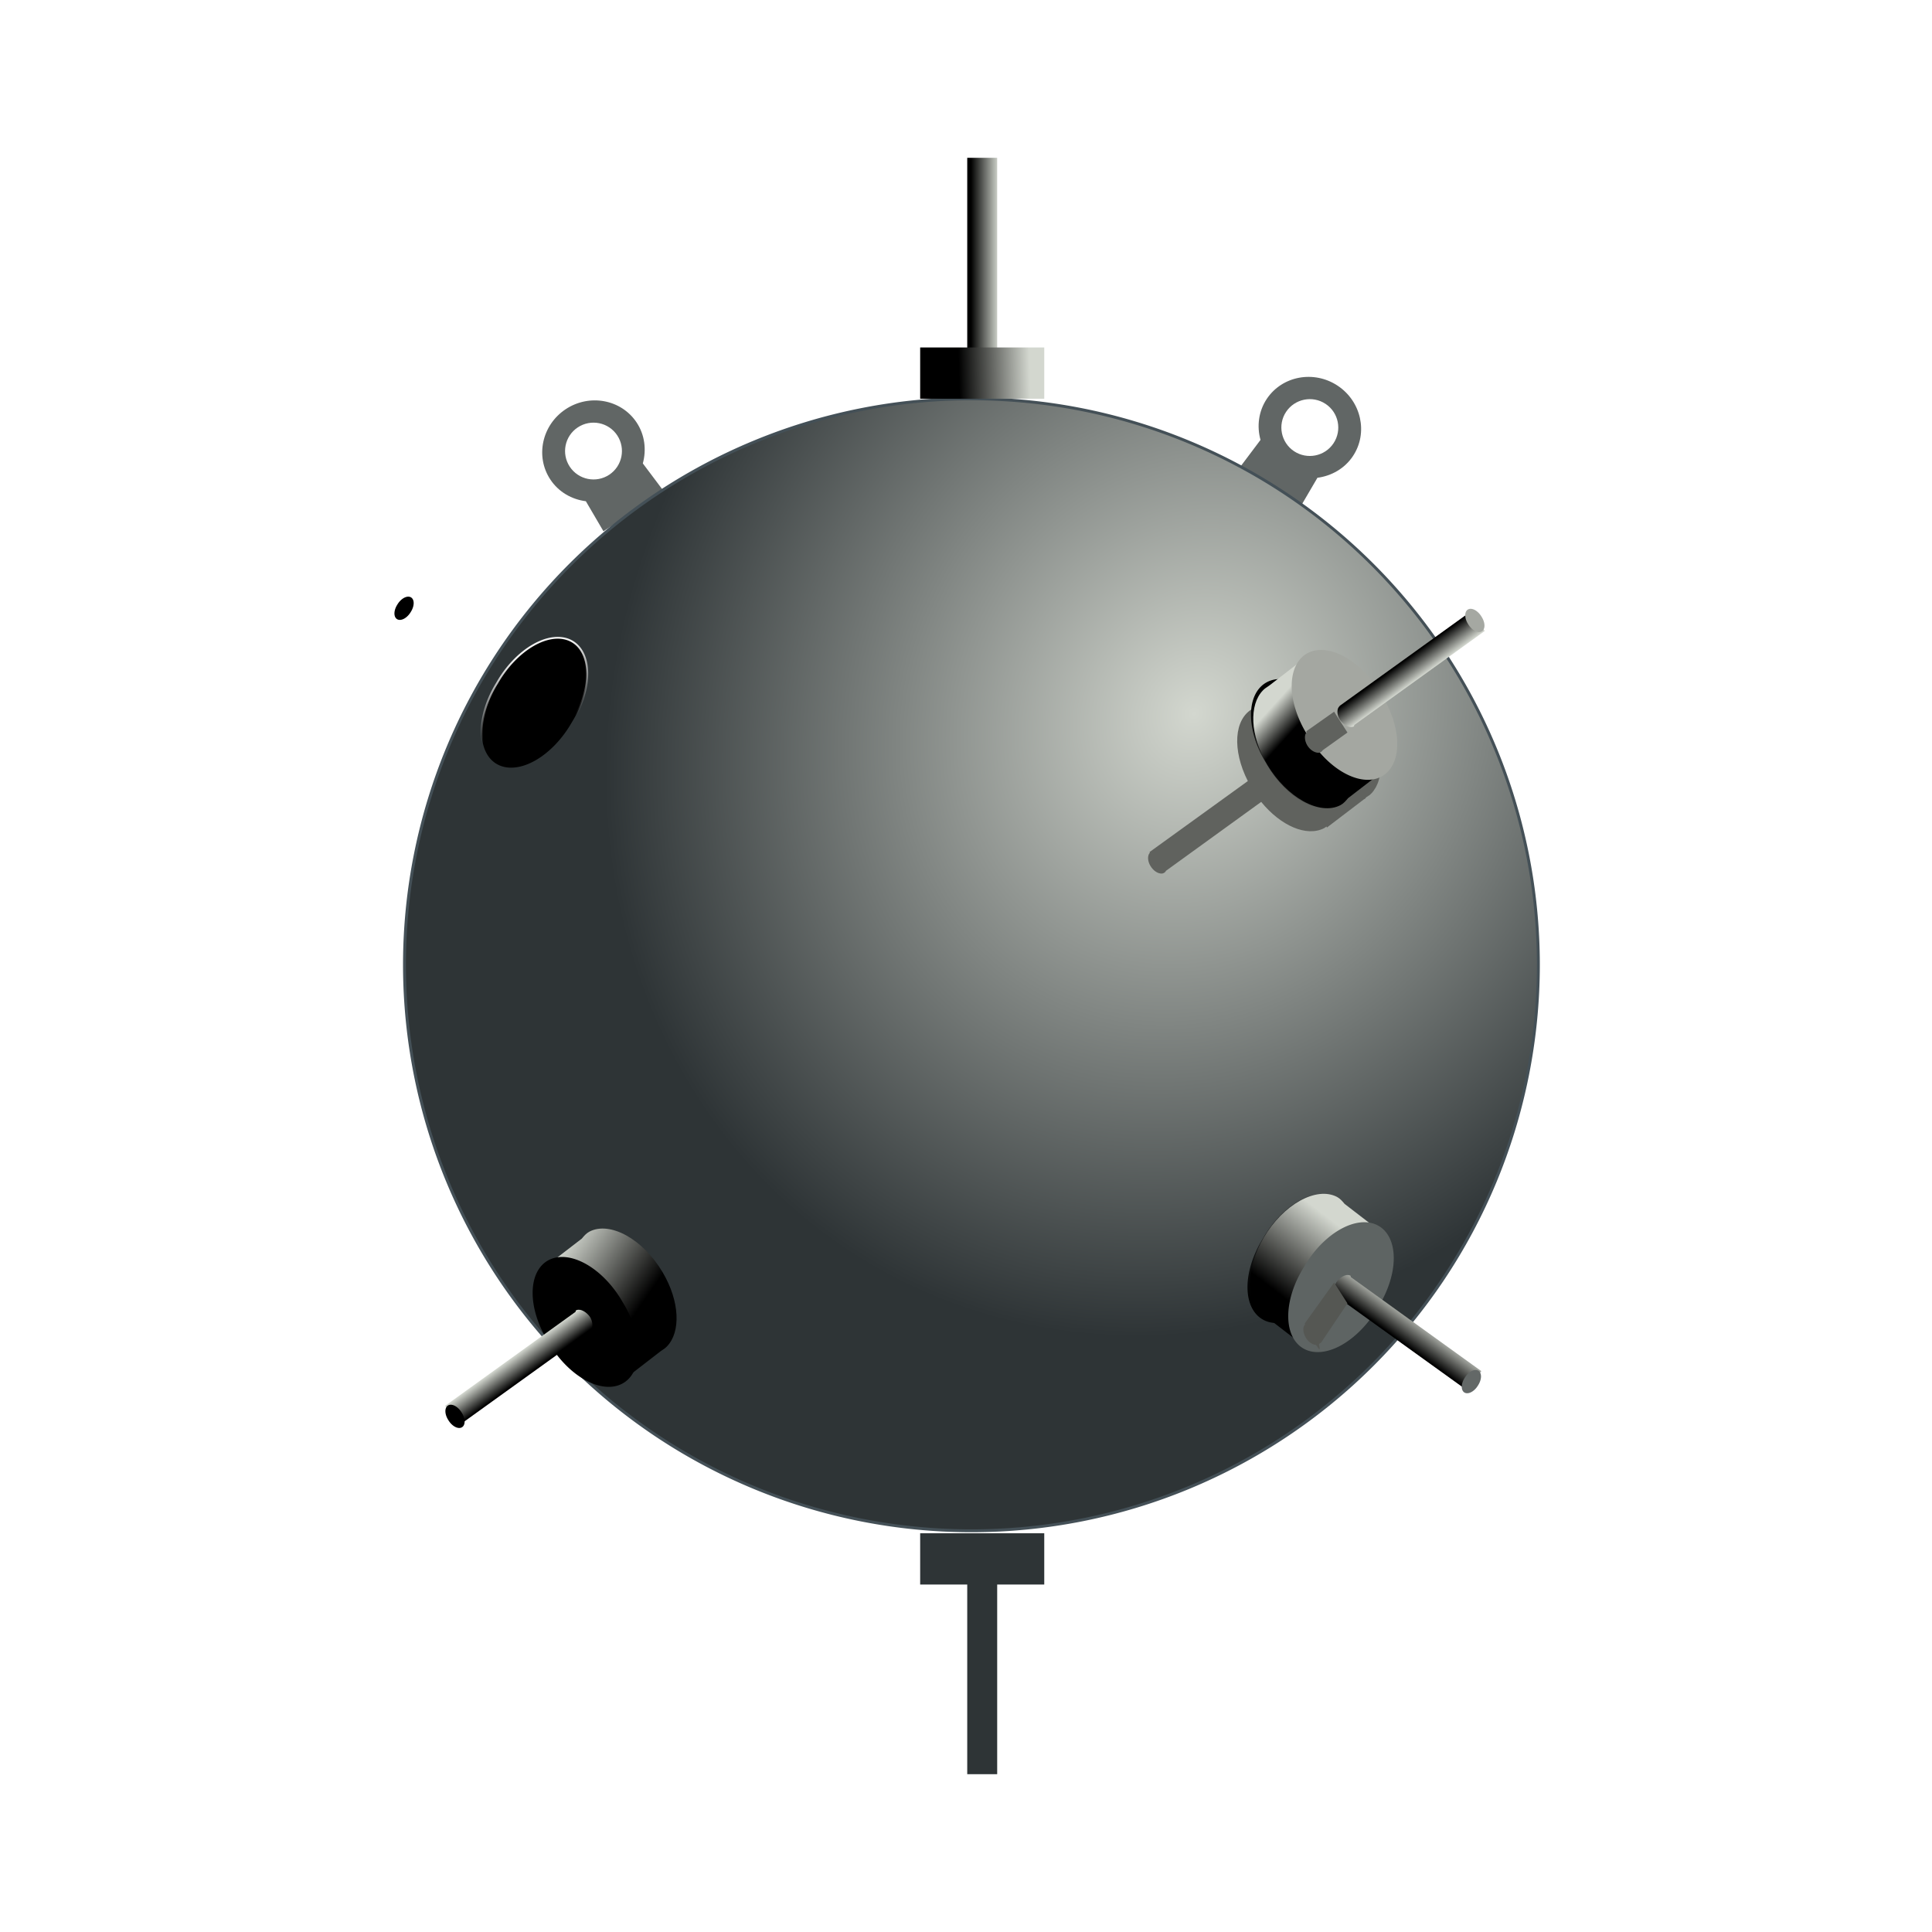 <svg:svg xmlns:dc="http://purl.org/dc/elements/1.1/" xmlns:ns1="http://sodipodi.sourceforge.net/DTD/sodipodi-0.dtd" xmlns:ns2="http://www.inkscape.org/namespaces/inkscape" xmlns:ns3="http://www.w3.org/1999/xlink" xmlns:ns5="http://creativecommons.org/ns#" xmlns:rdf="http://www.w3.org/1999/02/22-rdf-syntax-ns#" xmlns:svg="http://www.w3.org/2000/svg" height="333.677" id="svg5434" version="1.0" viewBox="-68.054 -27.778 333.677 333.677" width="333.677" ns1:docname="sea_mine_german.svg" ns1:version="0.32" ns2:export-filename="/home/roger/mis-dibujos/open/sea_mine_german.png" ns2:export-xdpi="90" ns2:export-ydpi="90" ns2:output_extension="org.inkscape.output.svg.inkscape" ns2:version="0.46">
  <svg:defs id="defs5436">
    <svg:radialGradient cx="172.62" cy="27.555" gradientTransform="matrix(-.558 .974 -.868 -.497 292.87 -126.84)" gradientUnits="userSpaceOnUse" id="radialGradient4401" r="33.375" ns2:collect="always">
      <svg:stop id="stop4397" offset="0" style="stop-color:#d3d7cf" />
      <svg:stop id="stop4399" offset="1" style="stop-color:#2e3436" />
    </svg:radialGradient>
    <svg:linearGradient gradientUnits="userSpaceOnUse" id="linearGradient5132" x1="515.03" x2="519.16" y1="1390.2" y2="1390.1" ns2:collect="always" ns3:href="#linearGradient5110" />
    <svg:linearGradient gradientTransform="translate(9.625 .062)" gradientUnits="userSpaceOnUse" id="linearGradient5130" x1="506.1" x2="507.72" y1="1382.7" y2="1382.7" ns2:collect="always" ns3:href="#linearGradient5110" />
    <svg:linearGradient gradientTransform="matrix(.501 .663 -.677 .491 1219.3 390.52)" gradientUnits="userSpaceOnUse" id="linearGradient5262" x1="506.1" x2="507.72" y1="1382.7" y2="1382.7" ns2:collect="always" ns3:href="#linearGradient5110" />
    <svg:linearGradient gradientTransform="matrix(.645 .903 -.871 .668 1062.6 -1367.6)" gradientUnits="userSpaceOnUse" id="linearGradient5260" x1="515.03" x2="513.39" y1="1390.2" y2="1390.5" ns2:collect="always" ns3:href="#linearGradient5110" />
    <svg:linearGradient gradientUnits="userSpaceOnUse" id="linearGradient5258" x1="186.33" x2="189.99" y1="-2.771" y2="7.567" ns2:collect="always" ns3:href="#linearGradient5146" />
    <svg:linearGradient gradientUnits="userSpaceOnUse" id="linearGradient5368" x1="192.62" x2="187.82" y1=".404" y2="4.915" ns2:collect="always" ns3:href="#linearGradient5362" />
    <svg:linearGradient gradientTransform="matrix(.501 .663 -.677 .491 1219.3 390.52)" gradientUnits="userSpaceOnUse" id="linearGradient5398" x1="506.1" x2="508.25" y1="1382.7" y2="1382.7" ns2:collect="always" ns3:href="#linearGradient5110" />
    <svg:linearGradient gradientTransform="matrix(.645 .903 -.871 .668 1062.6 -1367.6)" gradientUnits="userSpaceOnUse" id="linearGradient5396" x1="514.01" x2="518.78" y1="1391" y2="1391" ns2:collect="always" ns3:href="#linearGradient5110" />
    <svg:filter id="filter5338" ns2:collect="always">
      <svg:feGaussianBlur id="feGaussianBlur5340" stdDeviation="0.197" ns2:collect="always" />
    </svg:filter>
    <svg:linearGradient id="linearGradient5110" ns2:collect="always">
      <svg:stop id="stop5112" offset="0" style="stop-color:#000000" />
      <svg:stop id="stop5114" offset="1" style="stop-color:#d3d7cf" />
    </svg:linearGradient>
    <svg:linearGradient id="linearGradient5362" ns2:collect="always">
      <svg:stop id="stop5364" offset="0" style="stop-color:#f2f2f2" />
      <svg:stop id="stop5366" offset="1" style="stop-color:#f2f2f2;stop-opacity:0" />
    </svg:linearGradient>
    <svg:linearGradient gradientTransform="matrix(.645 .903 -.871 .668 1062.6 -1367.6)" gradientUnits="userSpaceOnUse" id="linearGradient5418" x1="515.18" x2="520.14" y1="1391.7" y2="1390.1" ns2:collect="always" ns3:href="#linearGradient5110" />
    <svg:linearGradient id="linearGradient5146" ns2:collect="always">
      <svg:stop id="stop5148" offset="0" style="stop-color:#000000" />
      <svg:stop id="stop5150" offset="1" style="stop-color:#000000;stop-opacity:0" />
    </svg:linearGradient>
  </svg:defs>
  <ns1:namedview bordercolor="#666666" borderopacity="1.0" id="base" pagecolor="#ffffff" showgrid="false" ns2:current-layer="layer1" ns2:cx="350" ns2:cy="520" ns2:document-units="px" ns2:pageopacity="0.0" ns2:pageshadow="2" ns2:window-height="662" ns2:window-width="640" ns2:window-x="0" ns2:window-y="0" ns2:zoom="0.35" />
  <svg:g id="layer1" transform="translate(-250.85 -393.34)" ns2:groupmode="layer" ns2:label="Capa 1">
    <svg:path d="m413.83 432.18c4.09 2.72 5.29 8.17 2.63 12.16-1.43 2.15-3.71 3.42-6.13 3.74l-3.03 5.18-10.42-6.91 3.62-4.81c-0.65-2.34-0.35-4.93 1.08-7.08 2.66-3.99 8.15-5 12.25-2.28zm-2.09 3.14c-2.26-1.5-5.31-0.89-6.82 1.37-1.5 2.25-0.88 5.3 1.37 6.8 2.26 1.5 5.32 0.89 6.82-1.37s0.89-5.3-1.37-6.8z" id="path5432" style="fill:#616665" ns1:nodetypes="csccccsccsssc" />
    <svg:path d="m280.49 436.24c-4.1 2.72-5.29 8.17-2.63 12.16 1.43 2.15 3.7 3.42 6.12 3.73l3.04 5.19 10.41-6.92-3.61-4.8c0.64-2.35 0.35-4.93-1.08-7.08-2.66-3.99-8.15-5-12.25-2.28zm2.09 3.14c2.26-1.5 5.31-0.89 6.81 1.36 1.5 2.26 0.89 5.31-1.37 6.81s-5.31 0.88-6.81-1.37c-1.5-2.26-0.89-5.3 1.37-6.8z" id="path5424" style="fill:#616665" ns1:nodetypes="csccccsccsssc" />
    <svg:path d="m192.75 42.305a33.125 33.125 0 1 1 -66.25 0 33.125 33.125 0 1 1 66.25 0z" id="path4393" style="stroke:#445057;stroke-width:.169;fill:url(#radialGradient4401)" transform="matrix(2.956 0 0 2.951 -121.28 407.35)" ns1:cx="159.625" ns1:cy="42.305397" ns1:rx="33.125" ns1:ry="33.125" ns1:type="arc" />
    <svg:g id="g5126" transform="matrix(2.956 0 0 2.951 -1174 -3671.3)">
      <svg:path d="m515.51 1377.2v11.2h1.75v-11.2h-1.75z" id="rect5091" style="fill:url(#linearGradient5130)" ns1:nodetypes="ccccc" />
      <svg:path d="m512.76 1388.3v3h2.75 1.75 2.75v-3h-7.25z" id="path5108" style="fill:url(#linearGradient5132)" ns1:nodetypes="ccccccc" ns2:transform-center-y="0.4375" />
    </svg:g>
    <svg:path d="m361.2 527.05c0.07 0.01 0.14 0 0.19-0.03 0.06-0.03 0.1-0.07 0.13-0.13l5.56-4.03c1.14 1.4 2.66 2.07 3.69 1.53 0.04-0.02 0.08-0.06 0.12-0.09l0.03 0.06 2.16-1.65 0.06-0.03c0.04-0.03 0.06-0.08 0.09-0.1 0.1-0.06 0.21-0.13 0.29-0.22 0.1-0.1 0.17-0.21 0.25-0.34 0.07-0.13 0.14-0.28 0.18-0.44 0.05-0.16 0.08-0.32 0.1-0.5 0.01-0.13 0.03-0.26 0.03-0.4 0-0.1-0.02-0.19-0.03-0.29-0.02-0.15-0.03-0.3-0.07-0.46-0.03-0.19-0.06-0.38-0.12-0.57-0.04-0.12-0.11-0.24-0.16-0.37-0.04-0.1-0.08-0.21-0.12-0.31-0.1-0.22-0.19-0.45-0.31-0.66-0.09-0.15-0.19-0.27-0.29-0.41-0.06-0.08-0.12-0.16-0.18-0.25-0.01 0 0-0.02 0-0.03-0.16-0.2-0.36-0.39-0.53-0.56-0.19-0.19-0.37-0.35-0.57-0.5-0.57-0.44-1.16-0.72-1.72-0.78-0.36-0.04-0.69 0-1 0.15-0.09 0.05-0.18 0.12-0.25 0.19l-0.03 0.03c-0.07 0.07-0.15 0.14-0.22 0.22l-1.53 1.19c-0.12 0.03-0.23 0.07-0.34 0.12-1.13 0.6-1.23 2.44-0.31 4.25l-5.75 4.16 0.03 0.03c-0.15 0.15-0.15 0.48 0.03 0.78 0.16 0.26 0.39 0.42 0.59 0.44z" id="path5266" style="filter:url(#filter5338);fill:#60625e" transform="matrix(2.956 0 0 2.951 -684.47 -1038.9)" />
    <svg:g id="g5251" transform="matrix(2.956 0 0 2.951 -1160.7 -3666.9)">
      <svg:path d="m192.24 2.449a3.712 6.32 0 1 1 -7.42 0 3.712 6.32 0 1 1 7.42 0z" id="path5144" style="fill:url(#linearGradient5258)" transform="matrix(.588 -.31 .329 .554 419.01 1467.1)" ns1:cx="188.53235" ns1:cy="2.4488652" ns1:rx="3.7123106" ns1:ry="6.319767" ns1:type="arc" />
      <svg:path d="m183.78 22.875l-2.22 1.719-0.09 0.062c-0.1 0.065-0.2 0.133-0.28 0.219-0.82 0.842-0.76 2.64 0.25 4.344 1.14 1.933 3.07 3.009 4.28 2.375 0.18-0.098 0.31-0.247 0.44-0.406l2.31-1.782-4.69-6.531z" id="path5138" style="fill:url(#linearGradient5260)" transform="translate(347.1 1382)" />
      <svg:path d="m192.24 2.449a3.712 6.32 0 1 1 -7.42 0 3.712 6.32 0 1 1 7.42 0z" id="path5186" style="fill:#a4a7a1" transform="matrix(.588 -.31 .329 .554 421.39 1465.4)" ns1:cx="188.53235" ns1:cy="2.4488652" ns1:rx="3.7123106" ns1:ry="6.319767" ns1:type="arc" />
      <svg:path d="m540.38 1402.3l-7.63 5.5h0.03c-0.18 0.1-0.19 0.5 0 0.8 0.21 0.3 0.56 0.5 0.79 0.4 0.02 0 0.04 0 0.06-0.1l7.62-5.5-0.87-1.1z" id="path5136" style="fill:url(#linearGradient5262)" />
      <svg:path d="m192.24 2.449a3.712 6.32 0 1 1 -7.42 0 3.712 6.32 0 1 1 7.42 0z" id="path5203" style="fill:#a5a8a2" transform="matrix(.107 -.056 .06 .099 520.35 1413.1)" ns1:cx="188.53235" ns1:cy="2.4488652" ns1:rx="3.7123106" ns1:ry="6.319767" ns1:type="arc" />
    </svg:g>
    <svg:g id="g5344" transform="matrix(-2.956 0 0 2.951 1850.8 -3669)">
      <svg:path d="m192.24 2.449a3.712 6.32 0 1 1 -7.42 0 3.712 6.32 0 1 1 7.42 0z" id="path5346" style="fill:url(#linearGradient5258)" transform="matrix(.588 -.31 .329 .554 419.01 1467.1)" ns1:cx="188.53235" ns1:cy="2.4488652" ns1:rx="3.7123106" ns1:ry="6.319767" ns1:type="arc" />
      <svg:path d="m183.78 22.875l-2.22 1.719-0.09 0.062c-0.1 0.065-0.2 0.133-0.28 0.219-0.82 0.842-0.76 2.64 0.25 4.344 1.14 1.933 3.07 3.009 4.28 2.375 0.18-0.098 0.31-0.247 0.44-0.406l2.31-1.782-4.69-6.531z" id="path5348" style="fill:url(#linearGradient5260)" transform="translate(347.1 1382)" />
      <svg:path d="m192.24 2.449a3.712 6.32 0 1 1 -7.42 0 3.712 6.32 0 1 1 7.42 0z" id="path5350" style="stroke:url(#linearGradient5368);stroke-width:.169;fill:#000000" transform="matrix(.588 -.31 .329 .554 421.39 1465.4)" ns1:cx="188.53235" ns1:cy="2.4488652" ns1:rx="3.7123106" ns1:ry="6.319767" ns1:type="arc" />
      <svg:path d="m540.38 1402.3l-7.63 5.5h0.03c-0.18 0.1-0.19 0.5 0 0.8 0.21 0.3 0.56 0.5 0.79 0.4 0.02 0 0.04 0 0.06-0.1l7.62-5.5-0.87-1.1z" id="path5352" style="fill:url(#linearGradient5262)" />
      <svg:path d="m192.24 2.449a3.712 6.32 0 1 1 -7.42 0 3.712 6.32 0 1 1 7.42 0z" id="path5354" style="fill:#000000" transform="matrix(.107 -.056 .06 .099 520.35 1413.1)" ns1:cx="188.53235" ns1:cy="2.4488652" ns1:rx="3.7123106" ns1:ry="6.319767" ns1:type="arc" />
    </svg:g>
    <svg:g id="g5370" transform="matrix(2.956 0 0 -2.951 -1174 4736.1)">
      <svg:path d="m515.51 1377.2v11.2h1.75v-11.2h-1.75z" id="path5372" style="fill:#2e3436" ns1:nodetypes="ccccc" />
      <svg:path d="m512.76 1388.3v3h2.75 1.75 2.75v-3h-7.25z" id="path5374" style="fill:#2e3436" ns1:nodetypes="ccccccc" ns2:transform-center-y="0.4375" />
    </svg:g>
    <svg:g id="g5382" transform="matrix(2.956 0 0 -2.951 -1161.3 4743.8)">
      <svg:path d="m192.24 2.449a3.712 6.32 0 1 1 -7.42 0 3.712 6.32 0 1 1 7.42 0z" id="path5384" style="fill:url(#linearGradient5258)" transform="matrix(.588 -.31 .329 .554 419.01 1467.1)" ns1:cx="188.53235" ns1:cy="2.4488652" ns1:rx="3.7123106" ns1:ry="6.319767" ns1:type="arc" />
      <svg:path d="m183.78 22.875l-2.22 1.719-0.09 0.062c-0.1 0.065-0.2 0.133-0.28 0.219-0.82 0.842-0.76 2.64 0.25 4.344 1.14 1.933 3.07 3.009 4.28 2.375 0.18-0.098 0.31-0.247 0.44-0.406l2.31-1.782-4.69-6.531z" id="path5386" style="fill:url(#linearGradient5396)" transform="translate(347.1 1382)" />
      <svg:path d="m192.24 2.449a3.712 6.32 0 1 1 -7.42 0 3.712 6.32 0 1 1 7.42 0z" id="path5388" style="fill:#5e6463" transform="matrix(.588 -.31 .329 .554 421.39 1465.4)" ns1:cx="188.53235" ns1:cy="2.4488652" ns1:rx="3.7123106" ns1:ry="6.319767" ns1:type="arc" />
      <svg:path d="m540.38 1402.3l-7.63 5.5h0.03c-0.18 0.1-0.19 0.5 0 0.8 0.21 0.3 0.56 0.5 0.79 0.4 0.02 0 0.04 0 0.06-0.1l7.62-5.5-0.87-1.1z" id="path5390" style="fill:url(#linearGradient5398)" />
      <svg:path d="m192.24 2.449a3.712 6.32 0 1 1 -7.42 0 3.712 6.32 0 1 1 7.42 0z" id="path5392" style="fill:#636867" transform="matrix(.107 -.056 .06 .099 520.35 1413.1)" ns1:cx="188.53235" ns1:cy="2.4488652" ns1:rx="3.7123106" ns1:ry="6.319767" ns1:type="arc" />
    </svg:g>
    <svg:path d="m370.37 519.98c0.06 0.01 0.13 0 0.18-0.03 0.06-0.03 0.1-0.07 0.13-0.12l1.44-1.03-0.78-1.22-1.63 1.15 0.03 0.04c-0.14 0.15-0.15 0.47 0.03 0.78 0.16 0.26 0.4 0.41 0.6 0.43z" id="path5400" style="filter:url(#filter5338);fill:#60625e" transform="matrix(2.956 0 0 2.951 -684.47 -1038.9)" ns1:nodetypes="cscccccsc" />
    <svg:path d="m370.27 554.64c0.07 0.01 0.32 0.6 0.19-0.03-0.01-0.06 0.1-0.06 0.13-0.12l1.53-2.28-0.78-1.22-1.72 2.4 0.03 0.04c-0.15 0.15-0.15 0.47 0.03 0.78 0.16 0.26 0.39 0.41 0.59 0.43z" id="path5402" style="filter:url(#filter5338);fill:#555753" transform="matrix(2.956 0 0 2.951 -684.47 -1038.9)" ns1:nodetypes="cscccccsc" />
    <svg:g id="g5404" transform="matrix(-2.956 0 0 -2.951 1859.6 4749.8)">
      <svg:path d="m192.24 2.449a3.712 6.32 0 1 1 -7.42 0 3.712 6.32 0 1 1 7.42 0z" id="path5406" style="fill:url(#linearGradient5258)" transform="matrix(.588 -.31 .329 .554 419.01 1467.1)" ns1:cx="188.53235" ns1:cy="2.4488652" ns1:rx="3.7123106" ns1:ry="6.319767" ns1:type="arc" />
      <svg:path d="m183.78 22.875l-2.22 1.719-0.09 0.062c-0.1 0.065-0.2 0.133-0.28 0.219-0.82 0.842-0.76 2.64 0.25 4.344 1.14 1.933 3.07 3.009 4.28 2.375 0.18-0.098 0.31-0.247 0.44-0.406l2.31-1.782-4.69-6.531z" id="path5408" style="fill:url(#linearGradient5418)" transform="translate(347.1 1382)" />
      <svg:path d="m192.24 2.449a3.712 6.32 0 1 1 -7.42 0 3.712 6.32 0 1 1 7.42 0z" id="path5410" style="stroke-width:.169;stroke:url(#linearGradient5368);fill:#000000" transform="matrix(.588 -.31 .329 .554 421.39 1465.4)" ns1:cx="188.53235" ns1:cy="2.4488652" ns1:rx="3.7123106" ns1:ry="6.319767" ns1:type="arc" />
      <svg:path d="m540.38 1402.3l-7.63 5.5h0.03c-0.18 0.1-0.19 0.5 0 0.8 0.21 0.3 0.56 0.5 0.79 0.4 0.02 0 0.04 0 0.06-0.1l7.62-5.5-0.87-1.1z" id="path5412" style="fill:url(#linearGradient5262)" />
      <svg:path d="m192.24 2.449a3.712 6.32 0 1 1 -7.42 0 3.712 6.32 0 1 1 7.42 0z" id="path5414" style="fill:#000000" transform="matrix(.107 -.056 .06 .099 520.35 1413.1)" ns1:cx="188.53235" ns1:cy="2.4488652" ns1:rx="3.7123106" ns1:ry="6.319767" ns1:type="arc" />
    </svg:g>
  </svg:g>
</svg:svg>